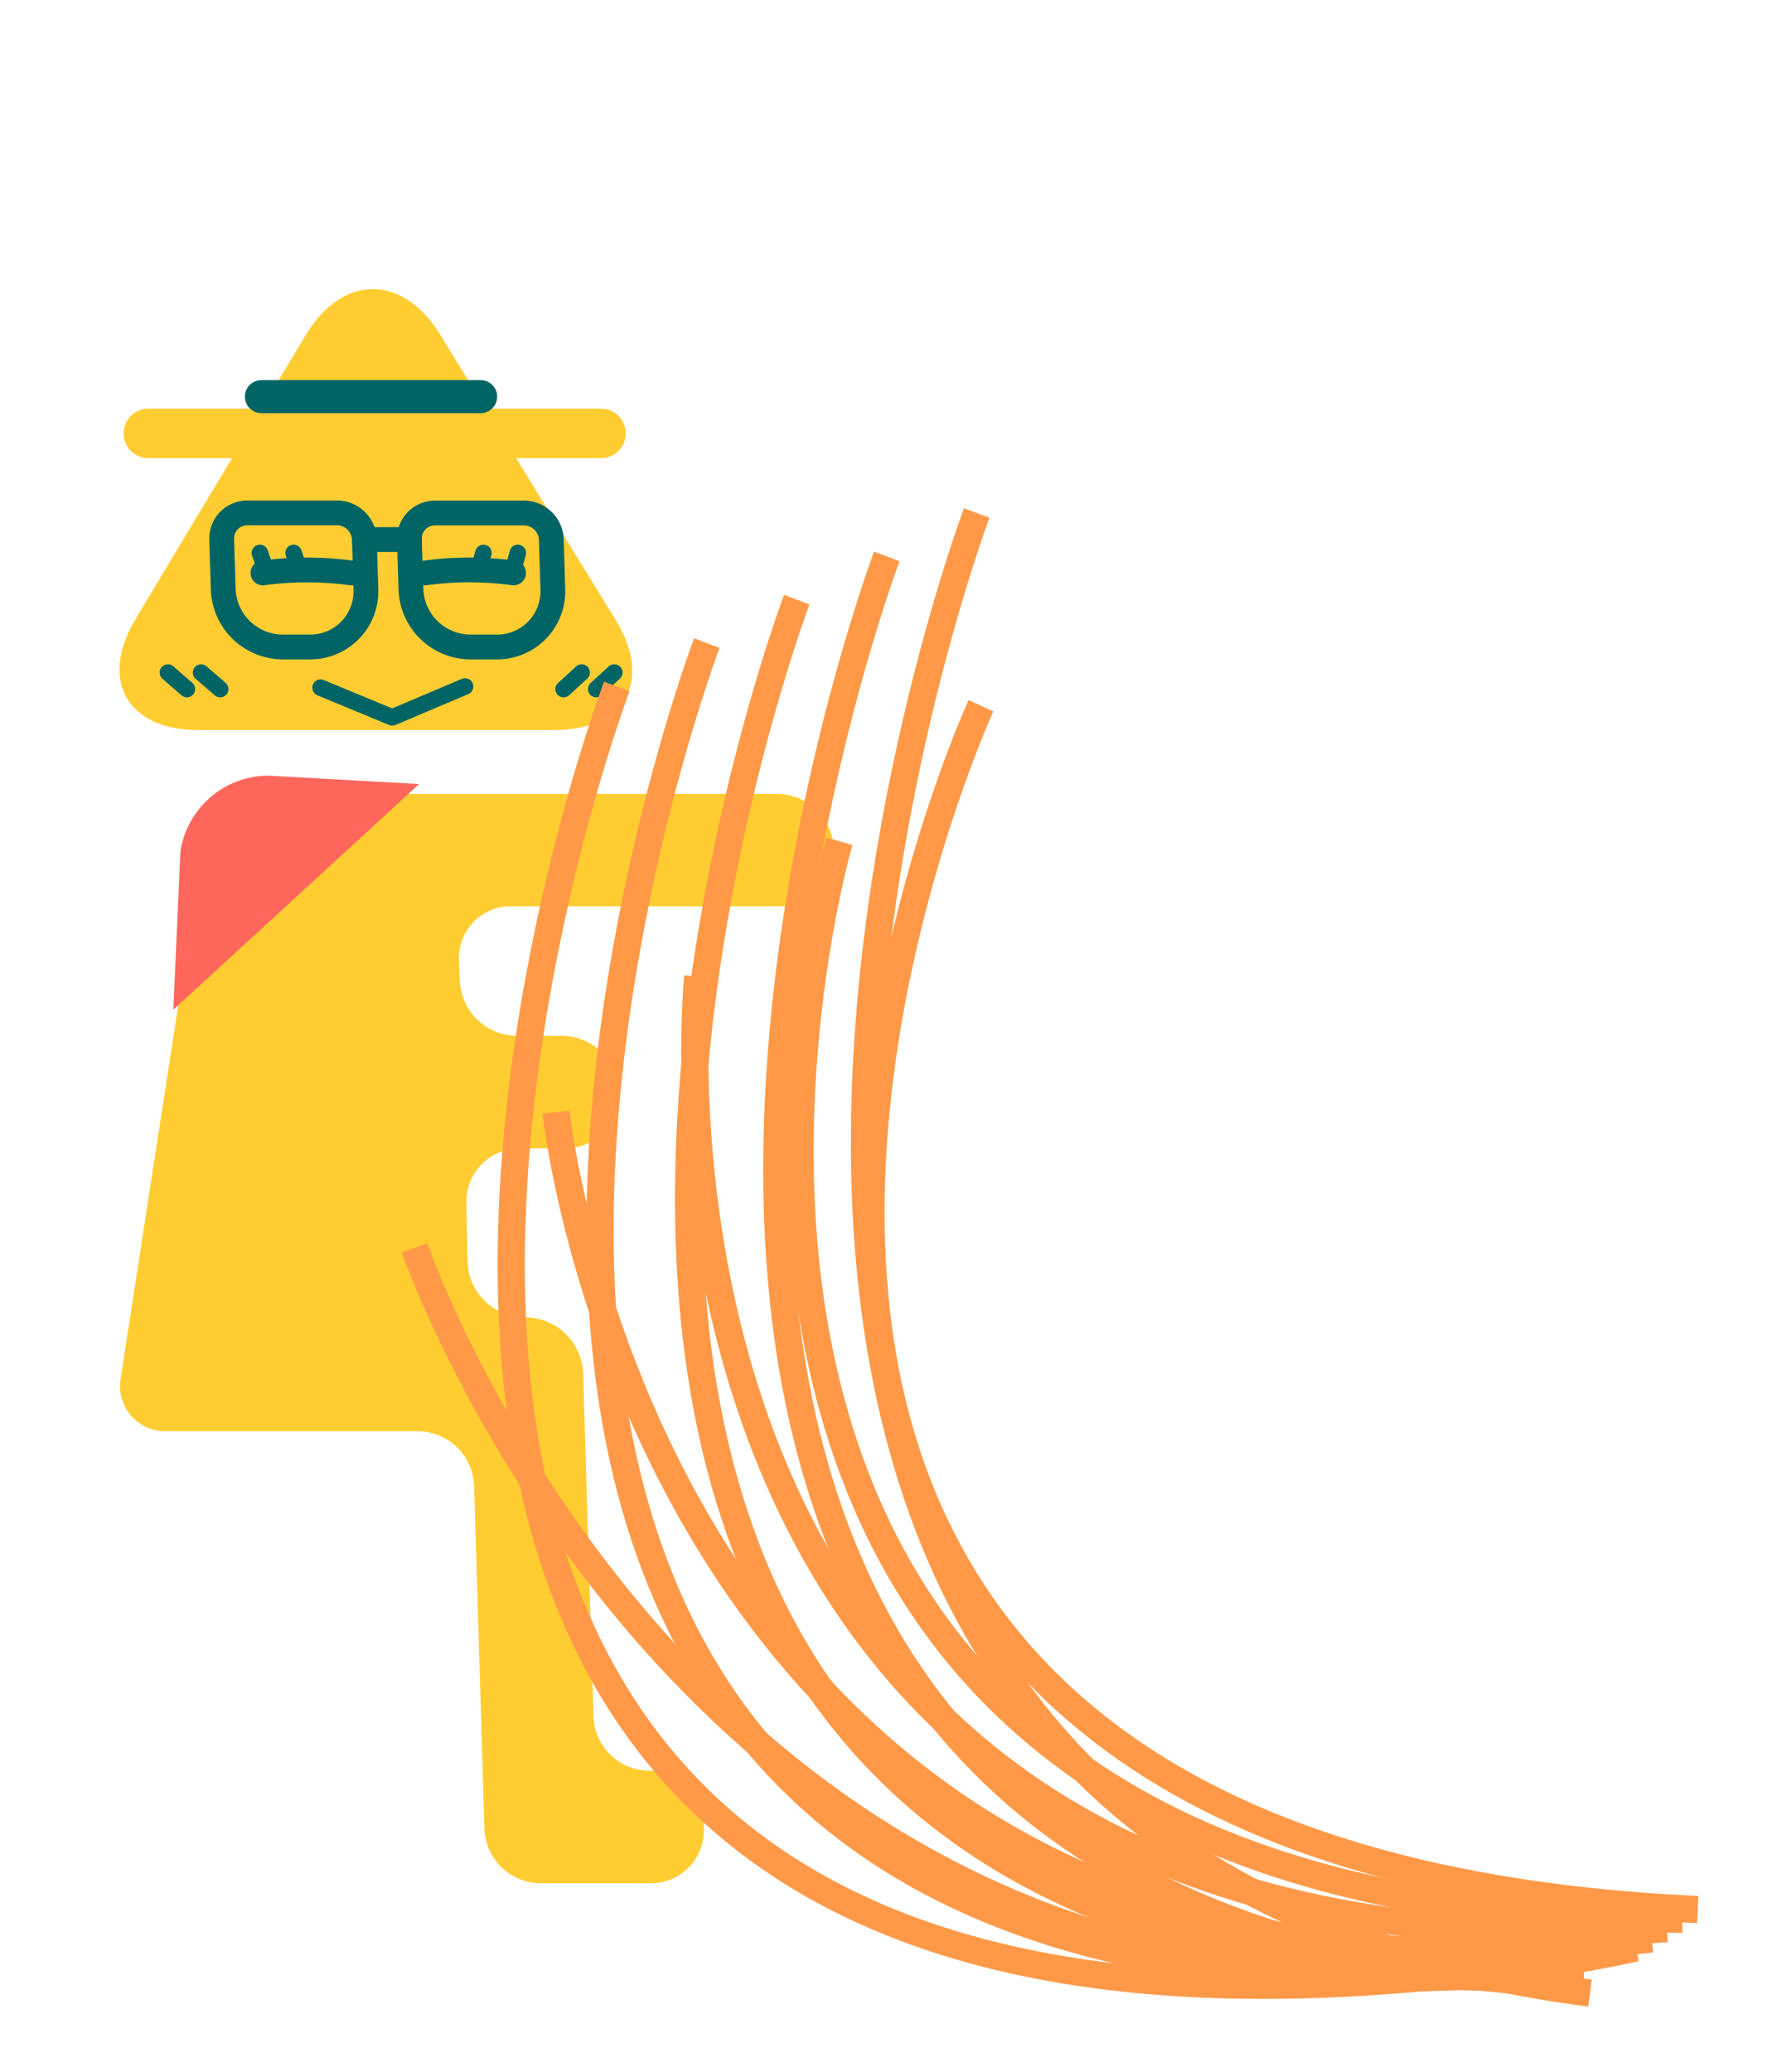 <svg id="圖層_1" data-name="圖層 1" xmlns="http://www.w3.org/2000/svg" viewBox="0 0 162.5 190.5"><defs><style>.cls-1{fill:#ffcd32;}.cls-2,.cls-3,.cls-4,.cls-5,.cls-6,.cls-8{fill:none;}.cls-2,.cls-3,.cls-4,.cls-6{stroke:#006464;}.cls-2,.cls-3,.cls-4,.cls-5,.cls-6{stroke-linecap:round;}.cls-2,.cls-3,.cls-6{stroke-linejoin:round;}.cls-2{stroke-width:2.28px;}.cls-3,.cls-4{stroke-width:1.52px;}.cls-5{stroke:#ffcd32;stroke-width:4.55px;}.cls-6{stroke-width:3.04px;}.cls-7{fill:#ff665c;}.cls-8{stroke:#ff9947;stroke-miterlimit:10;stroke-width:2.5px;}</style></defs><title>Rethink Taiwan_Landing page animation 4</title><path class="cls-1" d="M28.12,30.81c3.36-5.61,8.92-5.64,12.34-.07L56.62,57c3.43,5.57.87,10.13-5.67,10.13H18.24c-6.54,0-9.14-4.59-5.78-10.2Z"/><path class="cls-2" d="M39.11,52.68a30,30,0,0,1,8.12,0"/><polyline class="cls-3" points="29.48 63.23 36.07 65.96 42.77 63.12"/><path class="cls-2" d="M28.5,59.49H26a5.5,5.5,0,0,1-5.47-5.31l-.14-4.58a2.35,2.35,0,0,1,2.36-2.44H31a2.53,2.53,0,0,1,2.51,2.44l.14,4.58A5.12,5.12,0,0,1,28.5,59.49Z"/><path class="cls-2" d="M45.71,59.49H43.26a5.5,5.5,0,0,1-5.47-5.31l-.14-4.58A2.35,2.35,0,0,1,40,47.17h8.19a2.53,2.53,0,0,1,2.51,2.44l.14,4.58A5.12,5.12,0,0,1,45.71,59.49Z"/><line class="cls-2" x1="33.5" y1="49.61" x2="37.66" y2="49.61"/><line class="cls-4" x1="44.05" y1="52.28" x2="44.46" y2="50.84"/><line class="cls-4" x1="47.22" y1="52.28" x2="47.62" y2="50.84"/><path class="cls-2" d="M32.3,52.68a30.13,30.13,0,0,0-8.12,0"/><line class="cls-4" x1="24.39" y1="52.28" x2="23.9" y2="50.84"/><line class="cls-4" x1="27.49" y1="52.28" x2="27" y2="50.84"/><line class="cls-5" x1="13.64" y1="39.85" x2="55.27" y2="39.85"/><line class="cls-6" x1="24.04" y1="36.47" x2="44.2" y2="36.47"/><line class="cls-3" x1="51.83" y1="63.36" x2="53.49" y2="61.84"/><line class="cls-3" x1="54.83" y1="63.36" x2="56.49" y2="61.84"/><line class="cls-3" x1="20.25" y1="63.36" x2="18.49" y2="61.84"/><line class="cls-3" x1="17.19" y1="63.36" x2="15.44" y2="61.84"/><path class="cls-1" d="M42.21,88.33a4.76,4.76,0,0,1,4.78-5H71.81a4.84,4.84,0,0,0,4.85-5V78a5.2,5.2,0,0,0-5.15-5H24.39a6,6,0,0,0-5.76,4.94l-7.52,48.72a4.17,4.17,0,0,0,4.24,4.94h23.1a5.2,5.2,0,0,1,5.15,5l.95,31.56a5.2,5.2,0,0,0,5.15,5H59.87a4.84,4.84,0,0,0,4.85-5v-.35a5.16,5.16,0,0,0-5.07-5,5.16,5.16,0,0,1-5.07-5l-.95-31.56a5.36,5.36,0,0,0-5.15-5.12h-.36A5.29,5.29,0,0,1,43,116l-.11-5.41a4.9,4.9,0,0,1,4.9-5H52a4.84,4.84,0,0,0,4.85-5v-.35a5.2,5.2,0,0,0-5.15-5H47.51a5.29,5.29,0,0,1-5.22-5Z"/><path class="cls-7" d="M38.54,72.09,15.94,92.84l.65-14.52a8.21,8.21,0,0,1,8.12-7Z"/><path class="cls-8" d="M89.82,47.17s-46.05,122.75,56.4,136.09"/><path class="cls-8" d="M81.55,51.16S33.86,178,145.63,182.49"/><path class="cls-8" d="M73.27,55.14S23.95,186,145,181.73"/><path class="cls-8" d="M65,59.13S14,194,144.45,181"/><path class="cls-8" d="M56.72,63.12s-52.6,139,87.13,117.08"/><path class="cls-8" d="M38.12,114.73s28.36,82.56,112.33,64.38"/><path class="cls-8" d="M51.14,102.27s9.22,88.28,100.73,76"/><path class="cls-8" d="M64.17,89.81s-9.91,94,89.12,87.53"/><path class="cls-8" d="M77.19,77.35s-29.05,99.72,77.52,99.11"/><path class="cls-8" d="M90.21,64.89S42,170.32,156.13,175.58"/></svg>